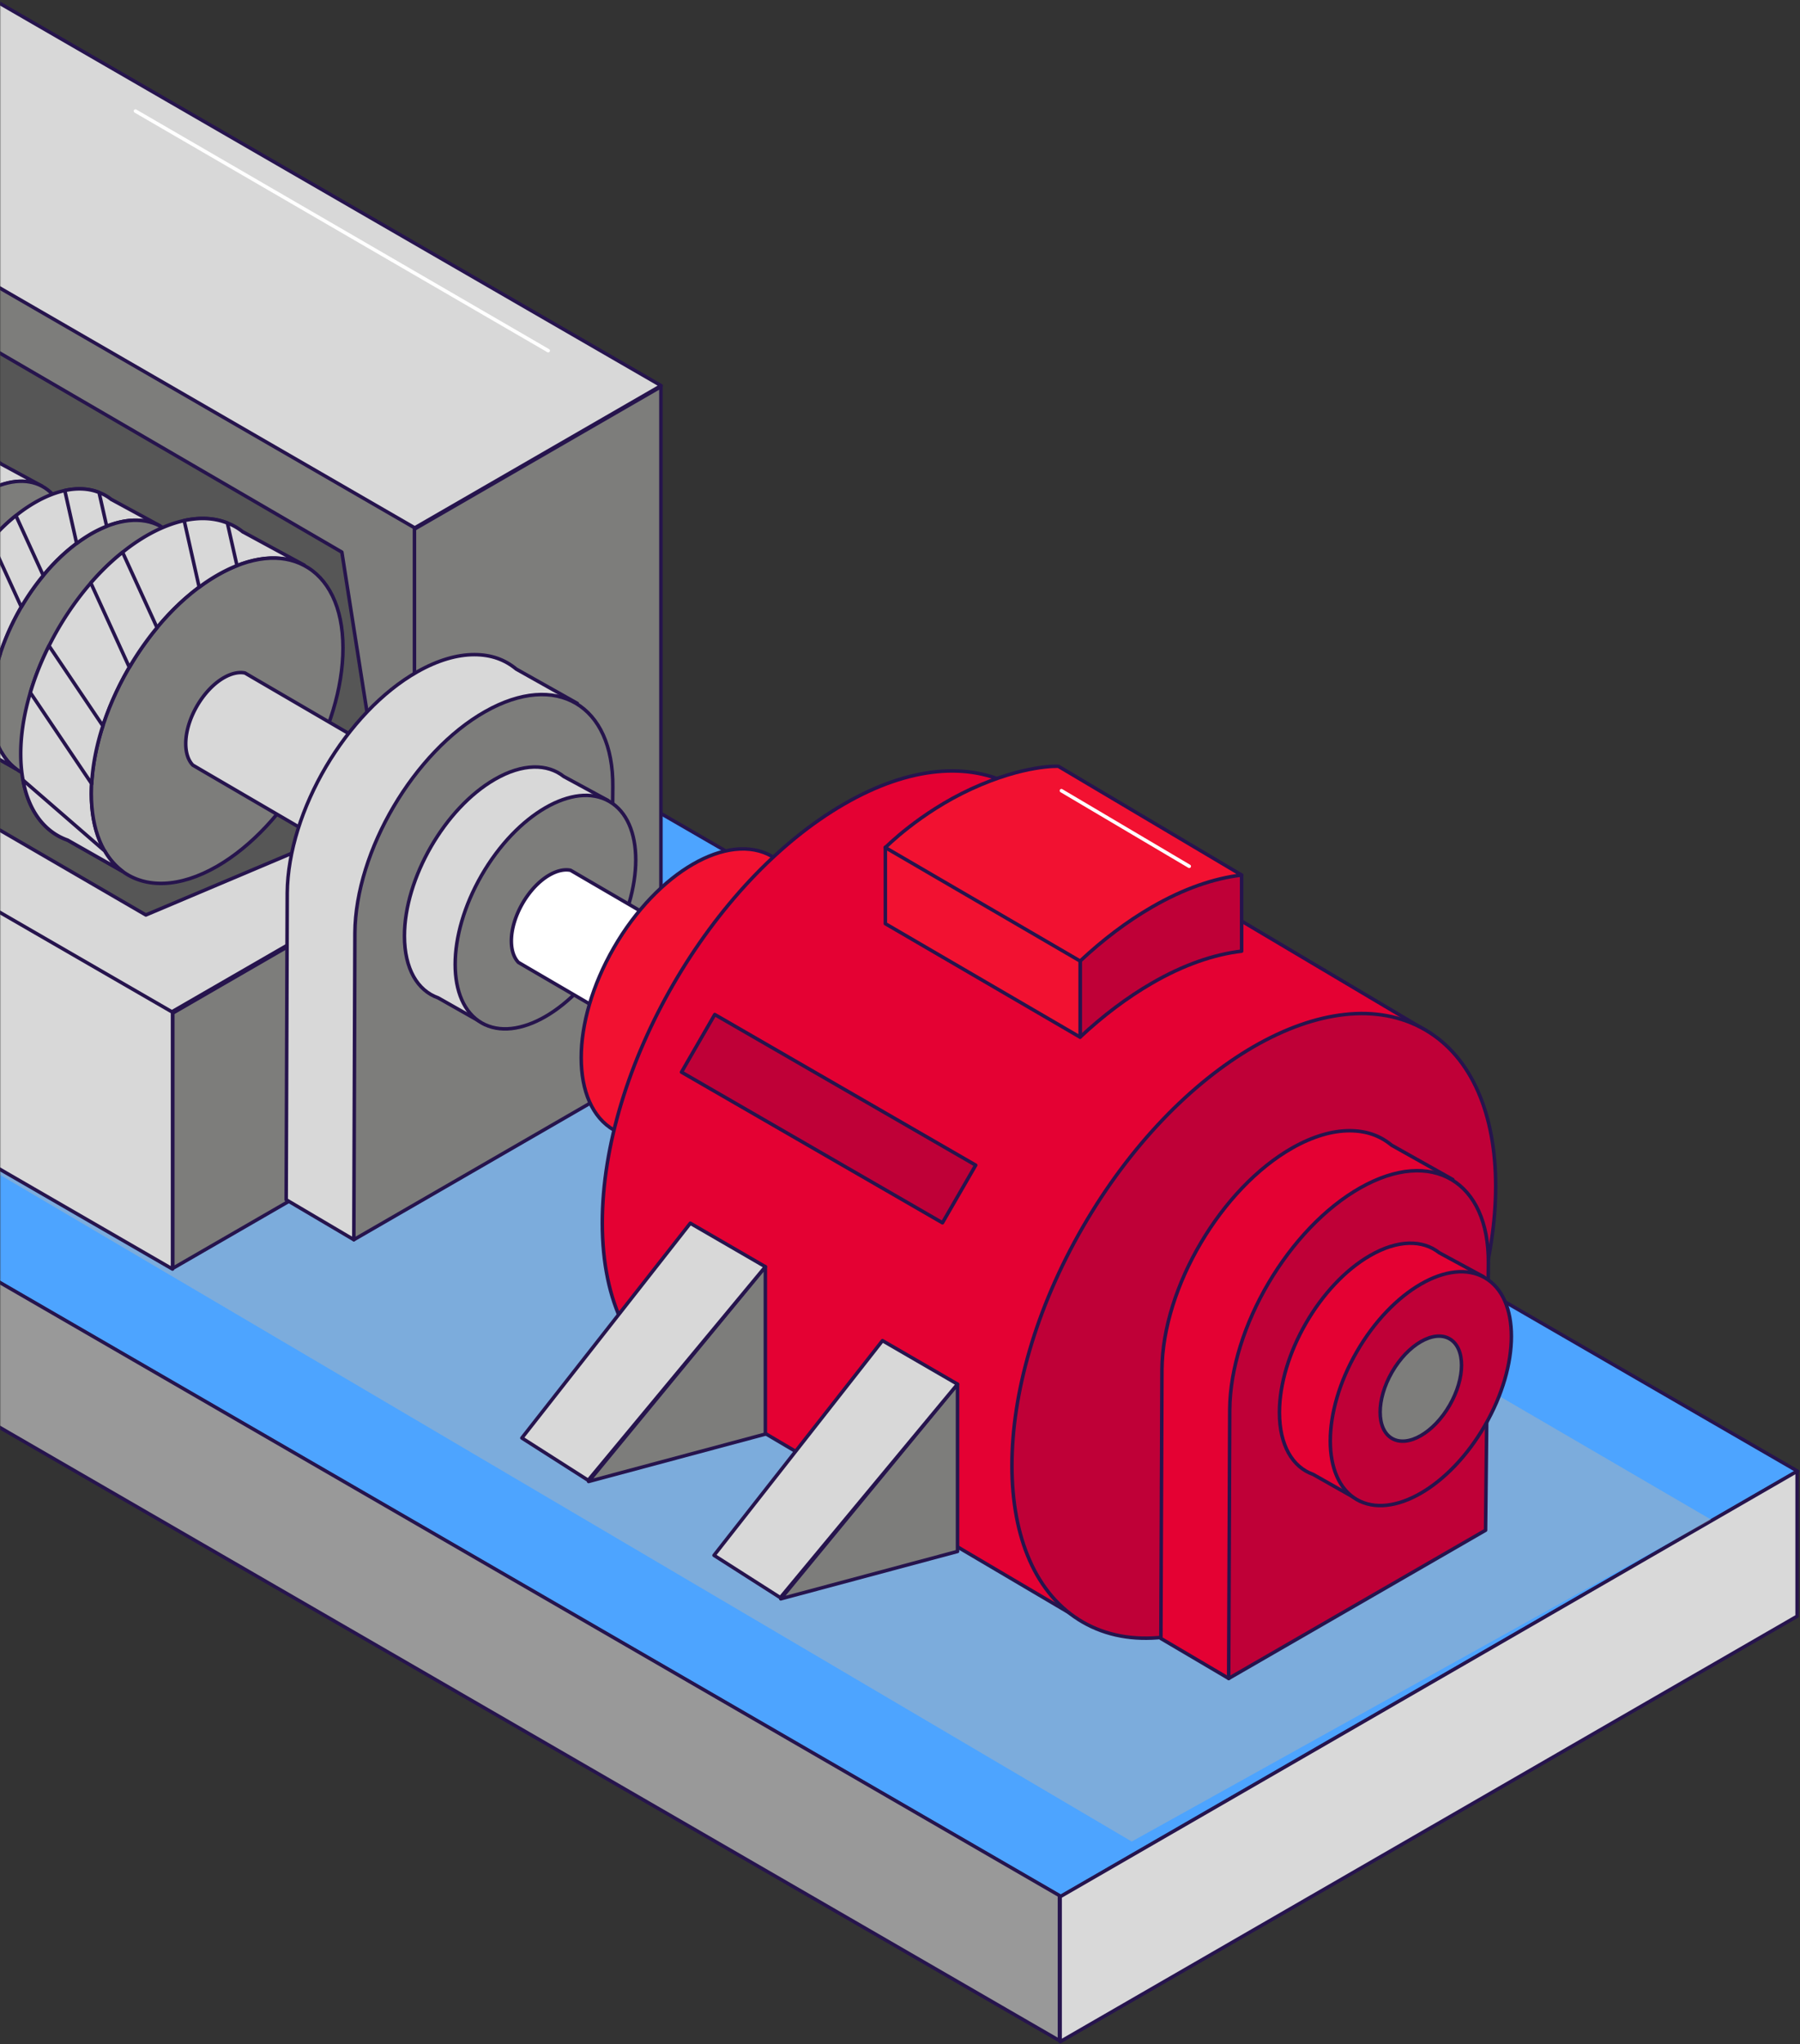 <svg width="769" height="873" fill="none" xmlns="http://www.w3.org/2000/svg"><rect width="100%" height="100%" fill="#333333" stroke="none"/><mask id="a" style="mask-type:alpha" maskUnits="userSpaceOnUse" x="0" y="0" width="769" height="873"><path fill="#D9D9D9" d="M0 0h769v873H0z"/></mask><g mask="url(#a)"><path d="M453.144 810.059l-795.631-460.205 314.851-181.719 795.63 460.205-314.85 181.719z" fill="#4DA4FF" stroke="#26144D" stroke-width="1.5" stroke-linecap="round" stroke-linejoin="round"/><path d="M452.635 871.541l-795.63-460.232v-61.936l795.63 460.205v61.963z" fill="#999" stroke="#26144D" stroke-width="1.5" stroke-linecap="round" stroke-linejoin="round"/><path d="M767.78 690.276L452.903 871.995v-61.936L767.78 628.34v61.936z" fill="#D9D9D9" stroke="#26144D" stroke-width="1.5" stroke-linecap="round" stroke-linejoin="round"/><path d="M731 649L483.5 786.5-132 424.064 396.5 454 731 649z" fill="#B2B4B3" opacity=".46"/><path d="M73.811 432.676v109.028l208.551-120.425V165.161L176.98 226.014V373.05L73.812 432.676z" fill="#7D7D7B" stroke="#26144D" stroke-width="1.5" stroke-linecap="round" stroke-linejoin="round"/><path d="M-240.733 250.196v110.097l23.732 13.718v-44.225l13.359 7.713 50.851 29.386v44.226l21.386 12.357v-43.051l13.332 7.713 50.851 29.386v43.051l140.927 81.432V431.902l-314.438-181.706zM176.9 225.615L-137.539 43.909l105.542-60.907 314.438 181.706L176.9 225.615z" fill="#D8D8D8" stroke="#26144D" stroke-width="1.5" stroke-linecap="round" stroke-linejoin="round"/><path d="M73.438 432.142L-241 250.436l105.542-60.907L178.98 371.235 73.438 432.142z" fill="#D8D8D8" stroke="#26144D" stroke-width="1.5" stroke-linecap="round" stroke-linejoin="round"/><path d="M146.048 355.381l-83.729 35.391-254.121-147.569 41.118-27.437 87.302 17.428 209.43 122.187z" fill="#565656" stroke="#26144D" stroke-width="1.5" stroke-linecap="round" stroke-linejoin="round"/><path d="M-137.378 153.738L177.06 335.47V225.374L-137.378 43.668v110.07z" fill="#7D7D7B" stroke="#26144D" stroke-width="1.5" stroke-linecap="round" stroke-linejoin="round"/><path d="M162.714 340.915c-.56-2.215-16.666-105.105-16.666-105.105L-114.02 84.504l-6.666 50.604 245.055 204.126 38.345 1.681z" fill="#565656" stroke="#26144D" stroke-width="1.5" stroke-linecap="round" stroke-linejoin="round"/><path d="M169.674 485.015l63.09-151.332" stroke="#26144D" stroke-width="1.5" stroke-linecap="round" stroke-linejoin="round"/><path d="M234.204 149.761L57.866 47.431" stroke="#fff" stroke-width="1.5" stroke-linecap="round" stroke-linejoin="round"/><path d="M-87.06 221.237c0 4.057 1.12 7.18 3.013 9.155l3.733 2.189 53.757 31.36a22.364 22.364 0 0011.386 3.096c7.76 0 15.333-4.003 19.546-11.183 6.293-10.782 2.693-24.635-8.08-30.96l-53.624-31.254-4.426-2.589c-2.587-.534-5.706.107-9.066 2.028-8.96 5.178-16.24 17.803-16.24 28.158z" fill="#fff" stroke="#26144D" stroke-width="1.5" stroke-linecap="round" stroke-linejoin="round"/><path d="M-62.635 261.192c0 2.669.213 5.151.666 7.446 1.6 8.861 6.213 14.76 12.666 17.029l15.573 8.834c-1.973-1.495-3.68-3.416-5.04-5.765-2.4-4.164-3.786-9.662-3.786-16.308 0-.907 0-1.815.08-2.749.293-5.364 1.386-10.916 3.173-16.441 1.866-5.685 4.426-11.316 7.52-16.628a88.553 88.553 0 017.866-11.263c3.626-4.43 7.68-8.327 11.973-11.503a54.586 54.586 0 015.12-3.39c1.92-1.094 3.786-2.028 5.626-2.722 7.333-2.91 13.946-2.803 19.066-.08v-.08L.535 198.177H.508c-1.333-1.095-2.826-1.922-4.426-2.536-3.573-1.414-7.706-1.681-12.266-.694-3.36.721-6.96 2.135-10.693 4.297-2.32 1.361-4.613 2.909-6.8 4.698-3.173 2.509-6.213 5.471-9.013 8.727-4.613 5.312-8.666 11.424-11.892 17.856a80.302 80.302 0 00-5.307 13.292c-1.76 5.898-2.72 11.797-2.72 17.402l-.026-.027z" fill="#D8D8D8" stroke="#26144D" stroke-width="1.5" stroke-linecap="round" stroke-linejoin="round"/><path d="M-42.583 272.402c0 10.409 3.333 17.989 8.826 22.073 6.56 4.884 16.186 4.804 26.932-1.415 19.733-11.423 35.759-39.181 35.759-62.001 0-11.743-4.24-19.884-11.067-23.46-6.4-3.39-15.092-2.723-24.692 2.829-19.732 11.396-35.758 39.154-35.758 61.974z" fill="#7D7D7B" stroke="#26144D" stroke-width="1.5" stroke-linecap="round" stroke-linejoin="round"/><path d="M-27.73 288.576c0 3.176.266 6.139.773 8.861 1.893 10.569 7.413 17.615 15.12 20.338l18.585 10.542c-2.347-1.788-4.373-4.056-6-6.886-2.88-4.964-4.506-11.53-4.506-19.457 0-1.067 0-2.188.106-3.283.347-6.405 1.654-13.024 3.787-19.643 2.213-6.78 5.28-13.506 8.96-19.831 2.8-4.751 5.946-9.288 9.386-13.425 4.346-5.285 9.172-9.929 14.292-13.719 2-1.495 4.053-2.829 6.107-4.057 2.293-1.308 4.533-2.402 6.72-3.256 8.746-3.47 16.639-3.336 22.745-.107v-.08l-20.692-11.236h-.054a19.205 19.205 0 00-5.28-3.016c-4.24-1.682-9.199-2.002-14.639-.828-4.026.881-8.32 2.563-12.746 5.125a63.186 63.186 0 00-8.133 5.605c-3.786 3.016-7.413 6.512-10.773 10.409-5.493 6.325-10.346 13.612-14.186 21.299-2.613 5.177-4.746 10.515-6.32 15.853-2.106 7.02-3.252 14.093-3.252 20.765v.027z" fill="#D8D8D8" stroke="#26144D" stroke-width="1.5" stroke-linecap="round" stroke-linejoin="round"/><path d="M-3.785 301.974c0 12.411 3.973 21.459 10.533 26.343 7.813 5.819 19.305 5.712 32.132-1.681 23.545-13.639 42.664-46.734 42.664-73.985 0-14.012-5.066-23.727-13.2-27.998-7.626-4.03-17.998-3.256-29.438 3.363-23.545 13.612-42.664 46.708-42.664 73.931l-.027.027z" fill="#7D7D7B" stroke="#26144D" stroke-width="1.5" stroke-linecap="round" stroke-linejoin="round"/><path d="M27.68 209.493l5.067 22.58c2-1.495 4.053-2.829 6.106-4.057 2.293-1.308 4.533-2.402 6.72-3.256l-3.254-14.439c-4.24-1.682-9.2-2.002-14.639-.828zm-31.652 21.139l13.066 28.585c2.8-4.751 5.947-9.288 9.387-13.425L6.8 220.223c-3.786 3.016-7.413 6.512-10.773 10.409zm-20.505 37.153l20.798 30.907c.347-6.406 1.654-13.025 3.787-19.644l-18.266-27.117c-2.613 5.178-4.746 10.516-6.32 15.854zm-2.48 29.653c1.893 10.569 7.413 17.615 15.12 20.337l18.585 10.543c-2.347-1.788-4.373-4.057-6-6.886l-27.678-23.994h-.027zm35.811 24.554c0 4.004.32 7.741.987 11.184 2.4 13.318 9.333 22.206 19.04 25.622l23.411 13.292c-2.96-2.242-5.52-5.125-7.573-8.675-3.626-6.272-5.68-14.519-5.68-24.528 0-1.361.027-2.749.134-4.137.427-8.06 2.08-16.414 4.773-24.741 2.8-8.541 6.64-17.029 11.306-25.009 3.52-5.979 7.493-11.69 11.84-16.922 5.466-6.645 11.546-12.517 17.999-17.295 2.506-1.895 5.093-3.576 7.706-5.097 2.88-1.655 5.707-3.043 8.453-4.111 11.04-4.377 20.959-4.217 28.665-.133v-.107l-26.078-14.146h-.054c-2-1.628-4.24-2.909-6.64-3.816-5.36-2.136-11.599-2.536-18.452-1.041-5.066 1.094-10.48 3.229-16.08 6.459a78.844 78.844 0 00-10.239 7.073c-4.773 3.79-9.333 8.22-13.572 13.104-6.933 7.981-13.04 17.162-17.866 26.851-3.28 6.512-5.973 13.238-7.973 19.99-2.64 8.862-4.107 17.749-4.107 26.183z" fill="#D8D8D8" stroke="#26144D" stroke-width="1.5" stroke-linecap="round" stroke-linejoin="round"/><path d="M39.013 338.887c0 15.667 5.013 27.037 13.253 33.202 9.84 7.313 24.345 7.207 40.505-2.108 29.678-17.189 53.757-58.905 53.757-93.229 0-17.668-6.4-29.893-16.639-35.284-9.626-5.098-22.692-4.083-37.118 4.244-29.679 17.135-53.758 58.878-53.758 93.201v-.026z" fill="#7D7D7B" stroke="#26144D" stroke-width="1.5" stroke-linecap="round" stroke-linejoin="round"/><path d="M78.691 222.332l6.4 28.451a76.814 76.814 0 017.706-5.097c2.88-1.655 5.707-3.043 8.453-4.111l-4.106-18.202c-5.36-2.136-11.6-2.536-18.453-1.041zM38.8 248.968L55.252 285c3.52-5.979 7.493-11.691 11.84-16.922l-14.72-32.215c-4.773 3.79-9.332 8.221-13.572 13.105zm-25.84 46.841l26.213 38.941c.427-8.06 2.08-16.414 4.773-24.742l-23.012-34.19c-3.28 6.513-5.973 13.239-7.973 19.991zm-3.119 37.367c2.4 13.318 9.333 22.206 19.04 25.622l23.412 13.292c-2.96-2.242-5.52-5.125-7.573-8.674l-34.88-30.24zm69.517-15.561c0 4.057 1.12 7.18 3.013 9.155l3.733 2.189 53.758 31.36a22.361 22.361 0 0011.386 3.096c7.759 0 15.332-4.003 19.546-11.183 6.293-10.783 2.693-24.635-8.08-30.96l-53.624-31.254-4.427-2.589c-2.586-.534-5.706.107-9.066 2.028-8.96 5.178-16.24 17.803-16.24 28.158z" fill="#D8D8D8" stroke="#26144D" stroke-width="1.5" stroke-linecap="round" stroke-linejoin="round"/><path d="M246.63 300.4l-13.866 33.283-63.09 151.332-18.506 44.439-28.905-17.055.453-131.074c.347-34.964 25.252-77.268 55.677-94.483 8.72-4.911 16.933-7.26 24.213-7.26 7.279 0 13.066 2.135 17.945 6.165L246.63 300.4z" fill="#D8D8D8" stroke="#26144D" stroke-width="1.5" stroke-linecap="round" stroke-linejoin="round"/><path d="M260.603 466.252l-109.435 63.202.453-131.075c.32-34.964 25.252-77.267 55.678-94.482 30.425-17.216 54.824-2.803 54.504 32.161l-1.2 130.194z" fill="#7D7D7B" stroke="#26144D" stroke-width="1.5" stroke-linecap="round" stroke-linejoin="round"/><path d="M259.696 341.849l-9.946 18.096-31.465 57.384-11.093 20.178-20.026-11.344c-8.773-3.096-14.373-12.384-14.373-26.423 0-24.635 17.28-54.581 38.585-66.885 11.866-6.859 22.479-6.806 29.546-1.174h.026l18.746 10.168z" fill="#D8D8D8" stroke="#26144D" stroke-width="1.5" stroke-linecap="round" stroke-linejoin="round"/><path d="M260.307 405.324c15.065-26.119 15.068-54.348.006-63.052-15.063-8.705-39.486 5.412-54.552 31.531-15.065 26.118-15.068 54.348-.006 63.052s39.486-5.413 54.552-31.531z" fill="#7D7D7B" stroke="#26144D" stroke-width="1.5" stroke-linecap="round" stroke-linejoin="round"/><path d="M218.471 401.875c0 4.057 1.12 7.18 3.013 9.155l3.734 2.188 53.757 31.361a22.364 22.364 0 0011.386 3.096c7.76 0 15.333-4.003 19.546-11.183 6.293-10.783 2.693-24.635-8.08-30.96l-53.624-31.255-4.426-2.588c-2.587-.534-5.707.106-9.067 2.028-8.959 5.178-16.239 17.802-16.239 28.158z" fill="#fff" stroke="#26144D" stroke-width="1.5" stroke-linecap="round" stroke-linejoin="round"/><path d="M262.293 482.644c-18.648-10.763-18.649-45.658-.004-77.941 18.646-32.283 48.878-49.729 67.526-38.966 18.648 10.762 18.65 45.657.004 77.94-18.645 32.283-48.878 49.729-67.526 38.967z" fill="#F21131" stroke="#26144D" stroke-width="1.5" stroke-linecap="round" stroke-linejoin="round"/><path d="M257.318 522.297c0 34.483 12.675 58.248 32.945 68.298l173.791 102.488 147.103-251.782-178.31-105.829-.08.134c-18.612-10.211-44.043-8.447-72.094 7.752-57.093 32.96-103.355 113.073-103.355 178.939z" fill="#E40133" stroke="#26144D" stroke-width="1.5" stroke-linecap="round" stroke-linejoin="round"/><path d="M462.587 692.779c-40.352-23.289-40.35-98.811.005-168.683 40.356-69.872 105.783-107.635 146.136-84.346 40.353 23.289 40.35 98.811-.005 168.683-40.356 69.872-105.783 107.635-146.136 84.346z" fill="#BF0037" stroke="#26144D" stroke-width="1.5" stroke-linecap="round" stroke-linejoin="round"/><path d="M620.677 503.772l-13.906 33.334-63.269 151.566-18.559 28.175-28.987-17.081.455-114.945c.347-35.018 25.323-77.387 55.835-94.628 8.744-4.919 16.981-7.271 24.281-7.271 7.3 0 13.103 2.138 17.997 6.175l26.153 14.675z" fill="#E40133" stroke="#26144D" stroke-width="1.5" stroke-linecap="round" stroke-linejoin="round"/><path d="M543.475 688.645l63.27-151.566" stroke="#26144D" stroke-width="1.5" stroke-linecap="round" stroke-linejoin="round"/><path d="M634.663 653.547l-109.746 63.3.454-114.944c.321-35.018 25.324-77.387 55.836-94.629 30.512-17.242 54.98-2.807 54.659 32.211l-1.203 114.062z" fill="#BF0037" stroke="#26144D" stroke-width="1.5" stroke-linecap="round" stroke-linejoin="round"/><path d="M633.753 545.259l-9.974 18.124-31.555 57.472-11.124 20.209-20.083-11.361c-8.797-3.101-14.413-12.403-14.413-26.464 0-24.673 17.328-54.665 38.694-66.988 11.9-6.87 22.543-6.817 29.63-1.176h.026l18.799 10.184z" fill="#E40133" stroke="#26144D" stroke-width="1.5" stroke-linecap="round" stroke-linejoin="round"/><path d="M579.658 640.441c-15.105-8.718-15.102-36.991.006-63.15s39.601-40.297 54.706-31.58c15.106 8.718 15.103 36.991-.006 63.15-15.108 26.159-39.601 40.298-54.706 31.58zM461.46 368.325v74.607c9.734-9.089 20.029-16.894 30.726-23.069 13.504-7.805 26.42-12.243 38.266-13.633v-32.505l-68.992-5.4z" fill="#BF0037" stroke="#26144D" stroke-width="1.5" stroke-linecap="round" stroke-linejoin="round"/><path d="M378.241 361.829v32.666l83.192 48.463.027-.026v-74.607l-83.219-6.496z" fill="#F21131" stroke="#26144D" stroke-width="1.5" stroke-linecap="round" stroke-linejoin="round"/><path d="M530.452 373.725c-11.846 1.39-24.762 5.827-38.266 13.633-10.697 6.175-21.019 14.007-30.726 23.095l-83.219-48.463s14.574-14.863 36.77-25.074c22.649-10.399 37.143-9.65 37.143-9.65l78.271 46.432.027.027z" fill="#F21131" stroke="#26144D" stroke-width="1.5" stroke-linecap="round" stroke-linejoin="round"/><path d="M251.461 632.724l75.518-20.236v-71.479l-75.518 91.715zm82.096 50.12l75.517-20.235v-71.453l-75.517 91.688z" fill="#7D7D7B" stroke="#26144D" stroke-width="1.5" stroke-linecap="round" stroke-linejoin="round"/><path d="M326.979 541.009l-32.063-18.578-71.961 91.715 28.319 18.07 75.705-91.207zm82.095 50.147l-32.062-18.578-71.961 91.688 28.319 18.071 75.704-91.181z" fill="#D8D8D8" stroke="#26144D" stroke-width="1.5" stroke-linecap="round" stroke-linejoin="round"/><path d="M305.364 433.293l111.486 64.342-14.213 24.608-111.486-64.342 14.213-24.608z" fill="#BF0037" stroke="#26144D" stroke-width="1.5" stroke-linecap="round" stroke-linejoin="round"/><path d="M594.727 614.351c-6.792-3.92-6.796-16.622-.01-28.372 6.786-11.75 17.793-18.097 24.585-14.178 6.791 3.92 6.796 16.622.01 28.372-6.787 11.75-17.794 18.098-24.585 14.178z" fill="#7D7D7B" stroke="#26144D" stroke-width="1.5" stroke-linecap="round" stroke-linejoin="round"/><path d="M508.07 369.983l-54.606-32.292" stroke="#fff" stroke-width="1.5" stroke-linecap="round" stroke-linejoin="round"/></g></svg>